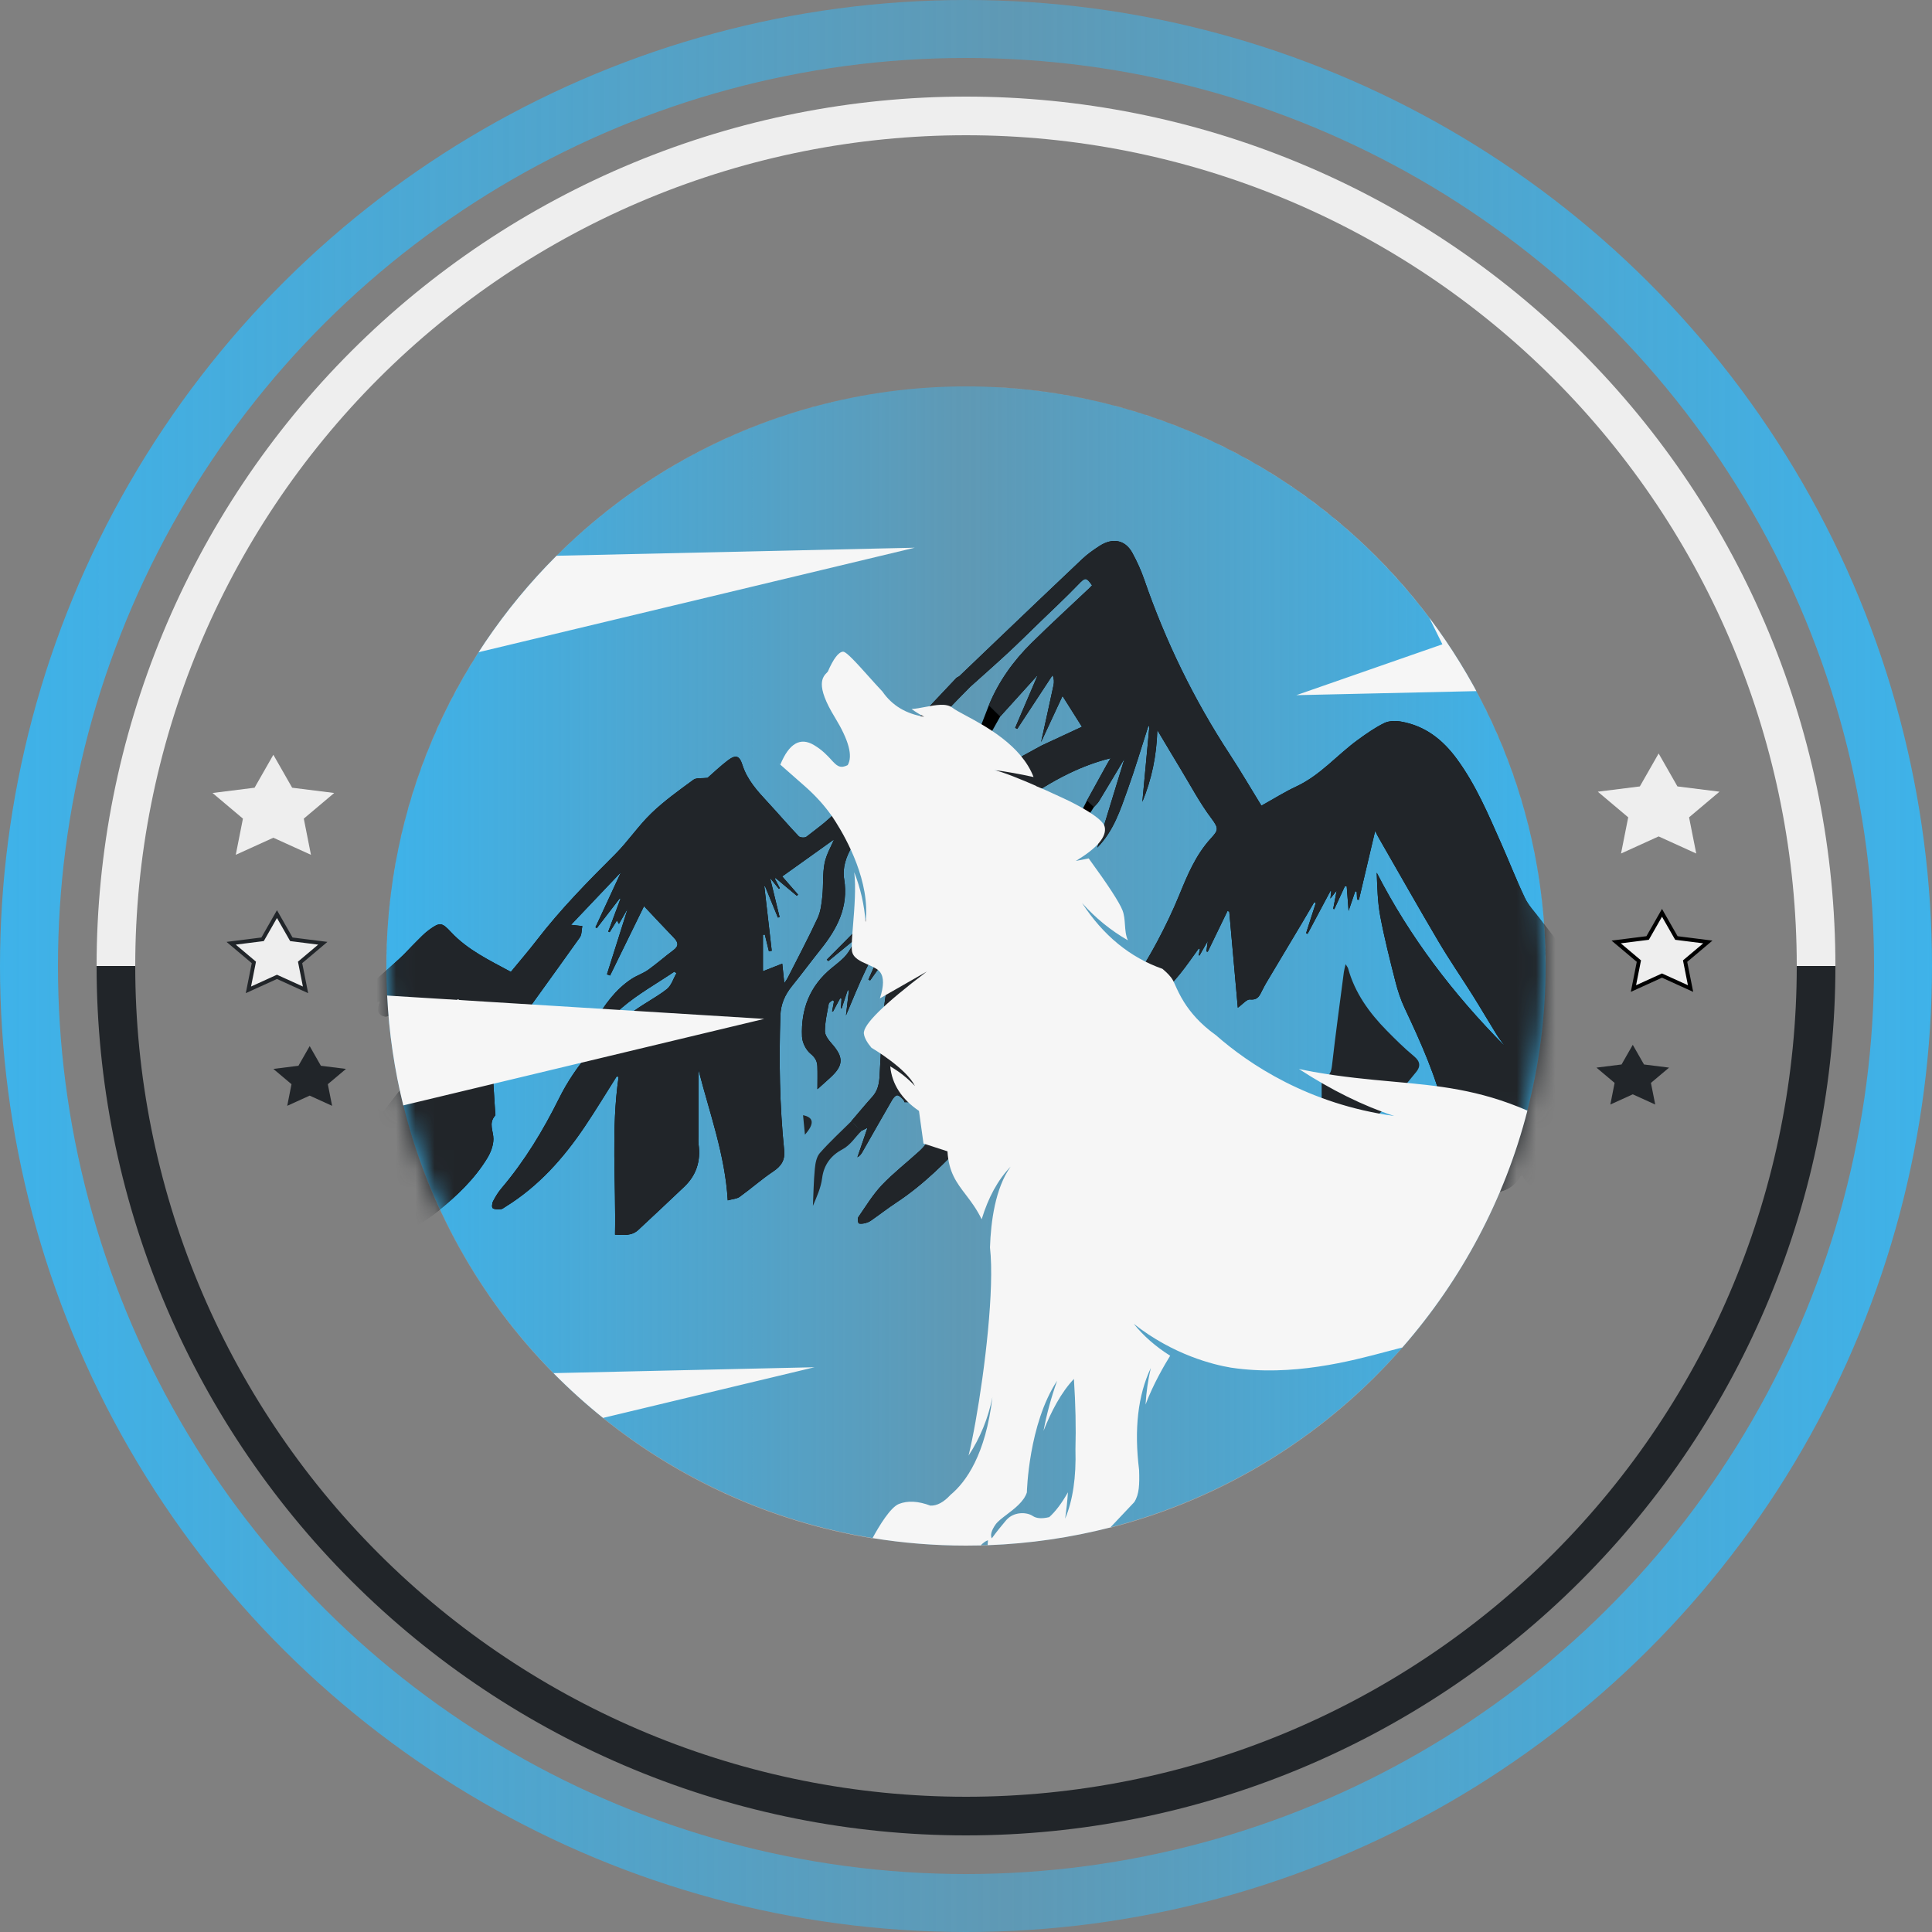 
<svg width="100" height="100" viewBox="0 0 100 100" fill="none" xmlns="http://www.w3.org/2000/svg">
    <rect x="0" y="0" width="100" height="100" fill="#808080" stroke="none"/>
    <path d="M85.851 39L86.824 40.705L89 40.978L87.426 42.305L87.797 44.178L85.851 43.293L83.904 44.178L84.276 42.305L82.702 40.978L84.878 40.705L85.851 39Z" fill="#EEEEEE"/>
    <path d="M86.025 47.247L86.745 48.508L86.77 48.551L86.819 48.557L88.397 48.756L87.266 49.709L87.221 49.747L87.232 49.805L87.503 51.167L86.066 50.514L86.025 50.495L85.984 50.514L84.547 51.167L84.817 49.805L84.829 49.747L84.784 49.709L83.653 48.756L85.23 48.557L85.28 48.551L85.305 48.508L86.025 47.247Z" fill="#EEEEEE" stroke="black" stroke-width="0.2"/>
    <path d="M84.512 54.08L85.093 55.097L86.391 55.26L85.452 56.051L85.674 57.17L84.512 56.642L83.351 57.17L83.572 56.051L82.633 55.26L83.931 55.097L84.512 54.08Z" fill="#212529"/>
    <path d="M14.149 39.067L13.176 40.772L11 41.045L12.574 42.372L12.203 44.245L14.149 43.361L16.095 44.245L15.724 42.372L17.298 41.045L15.122 40.772L14.149 39.067Z" fill="#EEEEEE"/>
    <path d="M13.541 48.624L13.591 48.618L13.616 48.575L14.336 47.314L15.056 48.575L15.081 48.618L15.13 48.624L16.708 48.823L15.577 49.776L15.532 49.814L15.544 49.872L15.814 51.234L14.377 50.581L14.336 50.562L14.294 50.581L12.858 51.234L13.129 49.872L13.14 49.814L13.095 49.776L11.964 48.823L13.541 48.624Z" fill="#EEEEEE" stroke="#212529" stroke-width="0.2"/>
    <path d="M16.029 54.146L15.447 55.164L14.149 55.327L15.088 56.118L14.867 57.237L16.029 56.709L17.19 57.237L16.968 56.118L17.908 55.327L16.609 55.164L16.029 54.146Z" fill="#212529"/>
    <circle cx="50" cy="50" r="48.5" transform="rotate(90 50 50)" stroke="url(#paint0_linear_28_65)" stroke-width="3"/>
    <path d="M94 50C94 61.67 89.365 72.861 81.113 81.113C72.861 89.365 61.67 94 50 94C38.331 94 27.139 89.365 18.887 81.113C10.636 72.861 6 61.67 6 50" stroke="#212529" stroke-width="2"/>
    <path d="M6 50C6 44.222 7.138 38.501 9.35 33.162C11.561 27.824 14.802 22.973 18.887 18.887C22.973 14.802 27.824 11.561 33.162 9.35C38.501 7.138 44.222 6 50 6C55.778 6 61.5 7.138 66.838 9.35C72.177 11.561 77.027 14.802 81.113 18.887C85.199 22.973 88.44 27.824 90.651 33.162C92.862 38.501 94 44.222 94 50" stroke="#EEEEEE" stroke-width="2"/>
    <ellipse cx="50" cy="50" rx="30" ry="30" transform="rotate(-90 50 50)" fill="url(#paint1_linear_28_65)"/>
    <mask id="mask0_28_65" style="mask-type:alpha" maskUnits="userSpaceOnUse" x="19" y="19" width="61" height="61">
        <ellipse cx="50" cy="50" rx="30" ry="30" fill="#C4C4C4"/>
    </mask>
    <g mask="url(#mask0_28_65)">
        <path d="M51.185 36.499C51.688 35.279 52.444 34.217 53.386 33.288C54.368 32.318 55.39 31.385 56.393 30.436C56.441 30.391 56.483 30.34 56.524 30.295C56.217 29.86 56.166 29.884 55.815 30.249C55.182 30.907 54.51 31.532 53.853 32.169C53.293 32.712 52.74 33.261 52.168 33.791C51.526 34.388 50.866 34.966 50.214 35.552C50.028 35.368 49.842 35.183 49.655 34.999C50.276 34.405 50.896 33.81 51.518 33.217C53.019 31.786 54.515 30.35 56.025 28.927C56.297 28.671 56.612 28.451 56.929 28.247C57.572 27.837 58.232 27.922 58.609 28.617C58.85 29.06 59.063 29.524 59.226 30C60.327 33.193 61.797 36.214 63.659 39.057C64.215 39.907 64.726 40.783 65.291 41.702C65.899 41.364 66.479 40.997 67.098 40.708C68.346 40.126 69.206 39.078 70.284 38.294C70.72 37.977 71.168 37.662 71.651 37.425C71.894 37.306 72.239 37.301 72.518 37.35C73.772 37.569 74.676 38.289 75.404 39.28C76.396 40.632 77.034 42.153 77.702 43.66C78.117 44.597 78.488 45.553 78.929 46.478C79.108 46.855 79.412 47.177 79.672 47.516C81.23 49.544 82.793 51.569 84.351 53.597C84.603 53.925 84.844 54.26 85.006 54.478C85.546 54.023 86.056 53.569 86.592 53.147C87.035 52.797 87.498 52.467 87.974 52.161C88.373 51.904 88.553 51.953 88.838 52.311C89.65 53.331 90.493 54.325 91.579 55.087C92.12 55.468 92.655 55.881 93.253 56.155C94.513 56.731 94.908 57.755 95.019 58.985C95.067 59.518 95.169 60.048 95.256 60.644C94.81 60.886 94.28 61.182 93.74 61.464C93.652 61.509 93.526 61.495 93.418 61.493C92.475 61.482 91.531 61.479 90.589 61.442C90.401 61.435 90.199 61.318 90.039 61.206C89.221 60.633 88.412 60.048 87.605 59.463C86.887 58.941 86.175 58.412 85.428 57.863C85.044 58.287 84.628 58.808 84.146 59.264C83.376 59.993 82.568 60.686 81.759 61.377C81.632 61.486 81.418 61.501 81.244 61.558C81.219 61.566 81.19 61.56 81.162 61.56C80.275 61.569 79.297 61.874 78.795 60.818C78.713 60.863 78.696 60.866 78.691 60.876C78.258 61.646 77.546 61.782 76.722 61.74C76.015 61.703 75.305 61.732 74.573 61.732C74.653 61.218 75.165 60.562 74.274 60.146C73.942 60.634 73.591 61.118 72.923 61.304C73.013 61.141 73.104 60.977 73.194 60.814C73.728 59.848 74.264 58.884 74.79 57.914C74.827 57.845 74.81 57.737 74.79 57.653C74.347 55.741 73.543 53.958 72.708 52.185C72.5 51.746 72.347 51.275 72.227 50.805C71.943 49.687 71.658 48.567 71.444 47.435C71.305 46.699 71.29 45.941 71.259 45.17C72.969 48.506 75.224 51.46 77.882 54.141C77.734 53.931 77.576 53.728 77.442 53.511C77.035 52.853 76.645 52.185 76.234 51.529C75.645 50.593 75.016 49.679 74.454 48.728C73.409 46.959 72.4 45.171 71.377 43.391C71.319 43.29 71.268 43.185 71.177 43.011C70.885 44.249 70.611 45.411 70.337 46.574C70.305 46.57 70.274 46.565 70.243 46.561C70.236 46.423 70.229 46.286 70.222 46.149C70.197 46.142 70.172 46.135 70.147 46.129C70.03 46.477 69.912 46.825 69.803 47.147C69.771 46.733 69.738 46.305 69.706 45.877C69.675 45.873 69.644 45.869 69.613 45.866C69.43 46.264 69.247 46.661 69.064 47.058C69.044 47.052 69.025 47.046 69.006 47.04C69.06 46.758 69.114 46.477 69.189 46.091C69.048 46.27 68.973 46.366 68.86 46.51C68.879 46.351 68.892 46.241 68.904 46.132C68.89 46.127 68.876 46.122 68.862 46.117C68.468 46.856 68.075 47.595 67.681 48.335C67.655 48.324 67.629 48.313 67.603 48.302C67.771 47.781 67.939 47.259 68.106 46.738C68.079 46.724 68.051 46.711 68.024 46.698C67.826 47.033 67.631 47.37 67.432 47.704C66.803 48.757 66.173 49.81 65.545 50.864C65.47 50.989 65.406 51.12 65.337 51.25C65.204 51.502 65.131 51.773 64.704 51.733C64.527 51.716 64.322 51.98 64.069 52.159C63.921 50.496 63.774 48.839 63.626 47.181C63.595 47.172 63.564 47.164 63.533 47.155C63.193 47.858 62.852 48.561 62.511 49.265C62.489 49.258 62.466 49.251 62.443 49.243C62.463 49.096 62.482 48.95 62.515 48.701C62.339 49.011 62.212 49.233 62.087 49.455C62.073 49.451 62.059 49.447 62.045 49.444C62.066 49.337 62.086 49.231 62.106 49.125C62.087 49.114 62.067 49.103 62.047 49.093C61.725 49.533 61.42 49.986 61.076 50.41C60.344 51.31 59.517 52.115 58.483 52.692C58.294 52.797 58.078 52.855 57.875 52.935C57.831 52.9 57.786 52.864 57.742 52.829C57.937 52.375 58.098 51.903 58.334 51.47C58.839 50.546 59.409 49.655 59.904 48.726C60.323 47.94 60.709 47.134 61.045 46.312C61.469 45.277 61.891 44.255 62.669 43.403C63.055 42.979 63.103 42.889 62.704 42.36C62.103 41.562 61.634 40.669 61.114 39.813C60.721 39.166 60.336 38.514 59.903 37.789C59.864 39.118 59.612 40.331 59.128 41.503C59.25 40.197 59.371 38.891 59.493 37.585C59.474 37.582 59.455 37.58 59.437 37.577C59.085 38.667 58.762 39.766 58.374 40.844C57.992 41.909 57.65 43.001 56.794 43.872C57.265 42.333 57.736 40.794 58.205 39.264C57.768 39.996 57.328 40.737 56.88 41.474C56.814 41.583 56.713 41.67 56.627 41.768C56.506 41.656 56.385 41.545 56.263 41.433C56.608 40.806 56.954 40.178 57.301 39.552C57.362 39.442 57.431 39.336 57.487 39.244C55.696 39.683 54.161 40.598 52.686 41.628C52.427 41.809 52.249 42.009 52.207 42.324C52.129 42.908 52.035 43.49 51.935 44.152C52.619 43.7 53.115 43.112 53.964 42.997C54.081 43.586 54.375 44.175 54.269 44.688C53.901 46.474 54.79 47.98 55.267 49.575C55.559 50.55 56.031 51.475 56.322 52.45C56.708 53.741 56.788 55.084 56.85 56.423C56.867 56.781 56.917 57.137 56.922 57.494C56.927 57.731 56.892 57.976 56.454 58.025C56.278 56.927 56.101 55.831 55.951 54.902C55.097 55.609 54.138 56.402 53.178 57.195C53.219 57.251 53.261 57.306 53.303 57.362C53.181 57.289 53.049 57.226 52.938 57.141C52.492 56.799 52.208 56.777 51.79 57.175C51.206 57.73 50.651 58.316 50.106 58.909C48.977 60.135 47.806 61.314 46.393 62.245C45.943 62.541 45.518 62.875 45.075 63.182C44.977 63.25 44.855 63.295 44.737 63.32C44.638 63.342 44.46 63.353 44.439 63.31C44.393 63.22 44.381 63.063 44.435 62.985C44.823 62.427 45.178 61.836 45.643 61.345C46.232 60.724 46.919 60.191 47.555 59.611C47.72 59.462 47.886 59.295 47.99 59.105C48.659 57.88 49.203 56.614 49.258 55.154C48.738 55.833 48.235 56.488 47.806 57.047C47.422 57.047 47.147 57.047 46.813 57.047C46.815 57.051 46.801 56.966 46.75 56.915C46.659 56.824 46.547 56.695 46.442 56.693C46.353 56.691 46.234 56.833 46.175 56.936C45.653 57.835 45.143 58.741 44.627 59.644C44.57 59.742 44.496 59.831 44.379 59.901C44.546 59.411 44.714 58.921 44.902 58.374C44.759 58.446 44.682 58.484 44.604 58.523C44.424 58.361 44.243 58.198 44.062 58.036C44.426 57.611 44.782 57.18 45.156 56.764C45.434 56.454 45.504 56.092 45.527 55.699C45.6 54.443 45.636 53.181 45.784 51.932C45.883 51.096 46.145 50.278 46.339 49.453C46.39 49.236 46.457 49.024 46.443 48.774C45.975 49.432 45.507 50.089 45.038 50.747C45.008 50.734 44.977 50.72 44.947 50.706C45.347 49.802 45.748 48.897 46.148 47.992C45.065 49.366 44.459 50.967 43.787 52.558C43.837 52.127 43.888 51.697 43.939 51.266C43.918 51.259 43.897 51.253 43.877 51.246C43.773 51.562 43.669 51.877 43.565 52.191C43.552 52.189 43.538 52.186 43.525 52.184C43.536 52.021 43.547 51.858 43.558 51.696C43.534 51.685 43.511 51.675 43.487 51.665C43.364 51.894 43.242 52.123 43.119 52.353C43.103 52.351 43.086 52.349 43.069 52.346C43.102 52.173 43.135 52 43.168 51.827C43.143 51.807 43.117 51.788 43.092 51.768C43.023 51.831 42.908 51.887 42.895 51.96C42.81 52.428 42.7 52.898 42.698 53.369C42.696 53.586 42.885 53.832 43.047 54.015C43.677 54.725 43.669 55.145 42.972 55.781C42.785 55.952 42.597 56.119 42.31 56.378C42.31 55.924 42.32 55.561 42.307 55.198C42.297 54.931 42.197 54.739 41.954 54.54C41.715 54.343 41.527 53.963 41.513 53.655C41.45 52.249 41.911 51.026 43.056 50.099C43.837 49.467 43.839 49.468 44.33 48.554C43.79 48.996 43.334 49.37 42.877 49.744C42.849 49.721 42.822 49.696 42.794 49.673C44.061 48.381 45.405 47.153 46.396 45.588C45.934 45.74 45.472 45.893 45.01 46.045C44.991 46.017 44.971 45.987 44.951 45.958C45.361 45.714 45.742 45.395 46.185 45.24C46.892 44.993 47.291 44.445 47.619 43.897C48.645 42.183 50.035 40.837 51.752 39.797C52.454 39.372 53.185 38.993 53.904 38.593C54.597 38.271 55.289 37.949 56.001 37.618C55.633 37.034 55.311 36.524 54.996 36.024C54.619 36.833 54.253 37.621 53.886 38.41C54.102 37.429 54.321 36.449 54.53 35.467C54.566 35.302 54.559 35.129 54.482 34.942C53.872 35.87 53.263 36.798 52.653 37.726C52.617 37.708 52.581 37.691 52.545 37.673C52.928 36.777 53.311 35.882 53.715 34.937C53.045 35.677 52.41 36.379 51.775 37.081C51.578 36.887 51.382 36.693 51.185 36.499Z" fill="black"/>
        <path fill-rule="evenodd" clip-rule="evenodd" d="M49.656 34.999C49.842 35.183 50.028 35.367 50.214 35.552C49.8 35.982 49.365 36.394 48.976 36.845C48.014 37.961 47.073 39.094 46.124 40.221C46.047 40.313 45.974 40.41 45.892 40.498C45.405 41.021 45.002 41.578 44.798 42.28C44.644 42.81 44.393 43.325 44.109 43.804C43.788 44.345 43.597 44.918 43.694 45.512C43.925 46.935 43.336 48.066 42.482 49.132C41.979 49.76 41.503 50.408 40.996 51.033C40.627 51.49 40.411 51.974 40.392 52.573C40.317 54.898 40.352 57.217 40.588 59.531C40.64 60.041 40.449 60.348 40.025 60.632C39.421 61.036 38.876 61.522 38.286 61.947C38.14 62.053 37.917 62.06 37.668 62.13C37.529 59.764 36.728 57.616 36.151 55.361C36.151 56.551 36.15 57.681 36.151 58.812C36.151 58.958 36.141 59.105 36.16 59.249C36.274 60.091 36.046 60.825 35.419 61.424C34.633 62.175 33.834 62.915 33.04 63.659C32.709 63.97 32.301 63.931 31.833 63.905C31.886 61.169 31.625 58.451 32.019 55.738C31.985 55.731 31.951 55.724 31.917 55.718C31.363 56.592 30.829 57.48 30.25 58.338C29.157 59.957 27.871 61.405 26.167 62.46C26.087 62.51 26.004 62.582 25.917 62.589C25.777 62.6 25.603 62.606 25.503 62.535C25.446 62.494 25.468 62.278 25.523 62.174C25.644 61.939 25.786 61.707 25.958 61.504C27.164 60.082 28.116 58.506 28.936 56.855C29.795 55.123 31.071 53.721 32.574 52.508C33.175 52.023 33.894 51.678 34.508 51.204C34.75 51.017 34.849 50.656 35.014 50.373C34.977 50.347 34.939 50.321 34.902 50.294C33.991 50.909 33.014 51.452 32.188 52.161C31.367 52.866 30.699 53.739 29.912 54.519C30.201 53.965 30.464 53.396 30.786 52.861C31.29 52.023 31.846 51.217 32.699 50.663C32.97 50.488 33.291 50.383 33.551 50.198C34.001 49.877 34.413 49.509 34.856 49.181C35.159 48.957 35.098 48.763 34.875 48.532C34.362 48 33.859 47.459 33.334 46.903C32.745 48.106 32.161 49.3 31.577 50.493C31.523 50.473 31.469 50.453 31.415 50.433C31.773 49.302 32.13 48.171 32.492 47.028C32.344 47.285 32.198 47.539 32.035 47.821C31.991 47.742 31.961 47.692 31.933 47.641C31.808 47.844 31.682 48.047 31.556 48.249C31.532 48.239 31.507 48.228 31.483 48.218C31.694 47.653 31.905 47.087 32.116 46.521C32.105 46.512 32.094 46.504 32.082 46.495C31.686 47.009 31.29 47.524 30.893 48.038C30.869 48.024 30.845 48.01 30.821 47.996C31.252 47.066 31.683 46.136 32.142 45.144C31.267 46.066 30.421 46.956 29.556 47.868C29.801 47.895 29.971 47.914 30.14 47.933C30.1 48.132 30.119 48.372 30.009 48.526C28.582 50.532 27.131 52.523 25.703 54.528C25.575 54.706 25.495 54.958 25.5 55.174C25.518 55.956 25.581 56.736 25.627 57.517C25.631 57.596 25.664 57.705 25.623 57.75C25.277 58.142 25.542 58.55 25.54 58.956C25.538 59.291 25.397 59.659 25.216 59.954C24.556 61.034 23.637 61.909 22.652 62.699C21.892 63.309 21.037 63.81 20.012 63.918C19.887 63.931 19.755 63.889 19.627 63.873C19.645 63.748 19.625 63.597 19.689 63.5C19.996 63.033 20.301 62.559 20.66 62.13C20.848 61.906 20.835 61.761 20.65 61.595C20.381 61.356 20.097 61.13 19.854 60.926C19.164 61.44 18.519 61.92 17.873 62.4C17.407 61.938 16.945 61.472 16.476 61.015C15.623 60.184 14.766 59.359 13.911 58.532C14.278 58.413 14.647 58.299 15.011 58.173C15.82 57.895 16.654 57.667 17.424 57.312C18.221 56.943 18.928 56.886 19.632 57.447C19.703 57.503 19.791 57.539 19.831 57.562C20.424 56.81 20.969 56.047 21.593 55.351C22.075 54.814 22.648 54.352 23.199 53.877C23.377 53.722 23.473 53.582 23.455 53.34C23.429 52.987 23.449 52.63 23.367 52.249C23.035 52.701 22.704 53.151 22.372 53.602C22.343 53.588 22.313 53.574 22.284 53.56C22.442 53.153 22.602 52.747 22.759 52.34C22.904 51.962 22.811 51.87 22.381 51.868C21.851 51.866 21.32 51.825 20.74 51.797C20.632 51.941 20.481 52.128 20.346 52.325C20.208 52.526 20.057 52.7 19.783 52.569C19.513 52.44 19.55 52.21 19.622 51.982C19.638 51.934 19.658 51.888 19.62 51.797C19.074 52.281 18.521 52.759 17.984 53.253C16.756 54.383 15.544 55.531 14.308 56.654C12.525 58.274 10.446 59.452 8.255 60.471C7.436 60.852 6.678 61.356 5.891 61.802C5.726 61.896 5.564 62 5.387 62.062C5.289 62.096 5.12 62.091 5.061 62.031C4.999 61.967 4.978 61.784 5.028 61.712C5.272 61.366 5.504 60.994 5.818 60.713C6.885 59.758 8.174 59.138 9.485 58.569C11.557 57.672 13.339 56.403 14.95 54.851C16.81 53.059 18.767 51.362 20.677 49.618C20.98 49.341 21.252 49.031 21.544 48.742C21.754 48.535 21.957 48.314 22.194 48.141C22.767 47.72 22.868 47.734 23.343 48.245C24.196 49.161 25.314 49.695 26.442 50.303C26.892 49.754 27.355 49.22 27.784 48.662C29.006 47.075 30.407 45.646 31.829 44.23C32.502 43.559 33.033 42.752 33.716 42.094C34.379 41.455 35.143 40.91 35.891 40.361C36.045 40.248 36.325 40.296 36.624 40.261C36.907 40.014 37.264 39.669 37.657 39.369C38.089 39.041 38.273 39.107 38.429 39.598C38.674 40.371 39.21 40.952 39.751 41.536C40.287 42.114 40.798 42.713 41.341 43.284C41.41 43.356 41.657 43.374 41.736 43.313C42.265 42.9 42.826 42.507 43.273 42.017C44.365 40.819 45.384 39.557 46.465 38.348C47.449 37.247 48.477 36.182 49.489 35.104C49.532 35.058 49.6 35.034 49.656 34.999ZM40.595 50.892C40.686 50.75 40.734 50.689 40.768 50.622C41.291 49.589 41.835 48.565 42.322 47.516C42.483 47.17 42.526 46.763 42.566 46.378C42.625 45.814 42.572 45.233 42.68 44.681C42.768 44.231 43.021 43.811 43.172 43.446C42.312 44.061 41.401 44.712 40.487 45.364C40.735 45.649 41.021 45.977 41.307 46.304C41.286 46.325 41.265 46.346 41.244 46.366C40.877 46.06 40.51 45.753 40.143 45.446C40.13 45.456 40.117 45.467 40.103 45.477C40.191 45.643 40.278 45.809 40.365 45.974C40.347 45.984 40.33 45.995 40.312 46.005C40.175 45.835 40.038 45.666 39.858 45.442C40.034 46.164 40.193 46.816 40.352 47.468C40.323 47.476 40.293 47.485 40.264 47.494C40.041 46.95 39.819 46.407 39.597 45.864C39.586 45.869 39.574 45.874 39.562 45.879C39.69 46.99 39.818 48.102 39.945 49.213C39.896 49.221 39.847 49.227 39.798 49.234C39.727 48.947 39.657 48.66 39.587 48.373C39.554 48.377 39.522 48.382 39.49 48.386C39.49 49.021 39.49 49.656 39.49 50.271C39.814 50.144 40.134 50.019 40.49 49.879C40.53 50.263 40.558 50.532 40.595 50.892ZM23.68 51.717C23.68 52.09 23.68 52.442 23.68 52.793C23.793 52.667 23.837 52.531 23.914 52.414C24.19 51.999 24.166 51.913 23.68 51.717Z" fill="black"/>
        <path d="M51.185 36.499C51.688 35.279 52.444 34.217 53.386 33.288C54.368 32.318 55.39 31.385 56.393 30.436C56.441 30.391 56.483 30.34 56.524 30.295C56.217 29.86 56.166 29.884 55.815 30.249C55.182 30.907 54.51 31.532 53.853 32.169C53.293 32.712 52.74 33.261 52.168 33.791C51.526 34.388 50.866 34.966 50.214 35.552C50.028 35.368 49.842 35.183 49.655 34.999C50.276 34.405 50.896 33.81 51.518 33.217C53.019 31.786 54.515 30.35 56.025 28.927C56.297 28.671 56.612 28.451 56.929 28.247C57.572 27.837 58.232 27.922 58.609 28.617C58.85 29.06 59.063 29.524 59.226 30C60.327 33.193 61.797 36.214 63.659 39.057C64.215 39.907 64.726 40.783 65.291 41.702C65.899 41.364 66.479 40.997 67.098 40.708C68.346 40.126 69.206 39.078 70.284 38.294C70.72 37.977 71.168 37.662 71.651 37.425C71.894 37.306 72.239 37.301 72.518 37.35C73.772 37.569 74.676 38.289 75.404 39.28C76.396 40.632 77.034 42.153 77.702 43.66C78.117 44.597 78.488 45.553 78.929 46.478C79.108 46.855 79.412 47.177 79.672 47.516C81.23 49.544 82.793 51.569 84.351 53.597C84.603 53.925 84.844 54.26 85.006 54.478C85.546 54.023 86.056 53.569 86.592 53.147C87.035 52.797 87.498 52.467 87.974 52.161C88.373 51.904 88.553 51.953 88.838 52.311C89.65 53.331 90.493 54.325 91.579 55.087C92.12 55.468 92.655 55.881 93.253 56.155C94.513 56.731 94.908 57.755 95.019 58.985C95.067 59.518 95.169 60.048 95.256 60.644C94.81 60.886 94.28 61.182 93.74 61.464C93.652 61.509 93.526 61.495 93.418 61.493C92.475 61.482 91.531 61.479 90.589 61.442C90.401 61.435 90.199 61.318 90.039 61.206C89.221 60.633 88.412 60.048 87.605 59.463C86.887 58.941 86.175 58.412 85.428 57.863C85.044 58.287 84.628 58.808 84.146 59.264C83.376 59.993 82.568 60.686 81.759 61.377C81.632 61.486 81.418 61.501 81.244 61.558C81.219 61.566 81.19 61.56 81.162 61.56C80.275 61.569 79.297 61.874 78.795 60.818C78.713 60.863 78.696 60.866 78.691 60.876C78.258 61.646 77.546 61.782 76.722 61.74C76.015 61.703 75.305 61.732 74.573 61.732C74.653 61.218 75.165 60.562 74.274 60.146C73.942 60.634 73.591 61.118 72.923 61.304C73.013 61.141 73.104 60.977 73.194 60.814C73.728 59.848 74.264 58.884 74.79 57.914C74.827 57.845 74.81 57.737 74.79 57.653C74.347 55.741 73.543 53.958 72.708 52.185C72.5 51.746 72.347 51.275 72.227 50.805C71.943 49.687 71.658 48.567 71.444 47.435C71.305 46.699 71.29 45.941 71.259 45.17C72.969 48.506 75.224 51.46 77.882 54.141C77.734 53.931 77.576 53.728 77.442 53.511C77.035 52.853 76.645 52.185 76.234 51.529C75.645 50.593 75.016 49.679 74.454 48.728C73.409 46.959 72.4 45.171 71.377 43.391C71.319 43.29 71.268 43.185 71.177 43.011C70.885 44.249 70.611 45.411 70.337 46.574C70.305 46.57 70.274 46.565 70.243 46.561C70.236 46.423 70.229 46.286 70.222 46.149C70.197 46.142 70.172 46.135 70.147 46.129C70.03 46.477 69.912 46.825 69.803 47.147C69.771 46.733 69.738 46.305 69.706 45.877C69.675 45.873 69.644 45.869 69.613 45.866C69.43 46.264 69.247 46.661 69.064 47.058C69.044 47.052 69.025 47.046 69.006 47.04C69.06 46.758 69.114 46.477 69.189 46.091C69.048 46.27 68.973 46.366 68.86 46.51C68.879 46.351 68.892 46.241 68.904 46.132C68.89 46.127 68.876 46.122 68.862 46.117C68.468 46.856 68.075 47.595 67.681 48.335C67.655 48.324 67.629 48.313 67.603 48.302C67.771 47.781 67.939 47.259 68.106 46.738C68.079 46.724 68.051 46.711 68.024 46.698C67.826 47.033 67.631 47.37 67.432 47.704C66.803 48.757 66.173 49.81 65.545 50.864C65.47 50.989 65.406 51.12 65.337 51.25C65.204 51.502 65.131 51.773 64.704 51.733C64.527 51.716 64.322 51.98 64.069 52.159C63.921 50.496 63.774 48.839 63.626 47.181C63.595 47.172 63.564 47.164 63.533 47.155C63.193 47.858 62.852 48.561 62.511 49.265C62.489 49.258 62.466 49.251 62.443 49.243C62.463 49.096 62.482 48.95 62.515 48.701C62.339 49.011 62.212 49.233 62.087 49.455C62.073 49.451 62.059 49.447 62.045 49.444C62.066 49.337 62.086 49.231 62.106 49.125C62.087 49.114 62.067 49.103 62.047 49.093C61.725 49.533 61.42 49.986 61.076 50.41C60.344 51.31 59.517 52.115 58.483 52.692C58.294 52.797 58.078 52.855 57.875 52.935C57.831 52.9 57.786 52.864 57.742 52.829C57.937 52.375 58.098 51.903 58.334 51.47C58.839 50.546 59.409 49.655 59.904 48.726C60.323 47.94 60.709 47.134 61.045 46.312C61.469 45.277 61.891 44.255 62.669 43.403C63.055 42.979 63.103 42.889 62.704 42.36C62.103 41.562 61.634 40.669 61.114 39.813C60.721 39.166 60.336 38.514 59.903 37.789C59.864 39.118 59.612 40.331 59.128 41.503C59.25 40.197 59.371 38.891 59.493 37.585C59.474 37.582 59.455 37.58 59.437 37.577C59.085 38.667 58.762 39.766 58.374 40.844C57.992 41.909 57.65 43.001 56.794 43.872C57.265 42.333 57.736 40.794 58.205 39.264C57.768 39.996 57.328 40.737 56.88 41.474C56.814 41.583 56.713 41.67 56.627 41.768C56.506 41.656 56.385 41.545 56.263 41.433C56.608 40.806 56.954 40.178 57.301 39.552C57.362 39.442 57.431 39.336 57.487 39.244C55.696 39.683 54.161 40.598 52.686 41.628C52.427 41.809 52.249 42.009 52.207 42.324C52.129 42.908 52.035 43.49 51.935 44.152C52.619 43.7 53.115 43.112 53.964 42.997C54.081 43.586 54.375 44.175 54.269 44.688C53.901 46.474 54.79 47.98 55.267 49.575C55.559 50.55 56.031 51.475 56.322 52.45C56.708 53.741 56.788 55.084 56.85 56.423C56.867 56.781 56.917 57.137 56.922 57.494C56.927 57.731 56.892 57.976 56.454 58.025C56.278 56.927 56.101 55.831 55.951 54.902C55.097 55.609 54.138 56.402 53.178 57.195C53.219 57.251 53.261 57.306 53.303 57.362C53.181 57.289 53.049 57.226 52.938 57.141C52.492 56.799 52.208 56.777 51.79 57.175C51.206 57.73 50.651 58.316 50.106 58.909C48.977 60.135 47.806 61.314 46.393 62.245C45.943 62.541 45.518 62.875 45.075 63.182C44.977 63.25 44.855 63.295 44.737 63.32C44.638 63.342 44.46 63.353 44.439 63.31C44.393 63.22 44.381 63.063 44.435 62.985C44.823 62.427 45.178 61.836 45.643 61.345C46.232 60.724 46.919 60.191 47.555 59.611C47.72 59.462 47.886 59.295 47.99 59.105C48.659 57.88 49.203 56.614 49.258 55.154C48.738 55.833 48.235 56.488 47.806 57.047C47.422 57.047 47.147 57.047 46.813 57.047C46.815 57.051 46.801 56.966 46.75 56.915C46.659 56.824 46.547 56.695 46.442 56.693C46.353 56.691 46.234 56.833 46.175 56.936C45.653 57.835 45.143 58.741 44.627 59.644C44.57 59.742 44.496 59.831 44.379 59.901C44.546 59.411 44.714 58.921 44.902 58.374C44.759 58.446 44.682 58.484 44.604 58.523C44.424 58.361 44.243 58.198 44.062 58.036C44.426 57.611 44.782 57.18 45.156 56.764C45.434 56.454 45.504 56.092 45.527 55.699C45.6 54.443 45.636 53.181 45.784 51.932C45.883 51.096 46.145 50.278 46.339 49.453C46.39 49.236 46.457 49.024 46.443 48.774C45.975 49.432 45.507 50.089 45.038 50.747C45.008 50.734 44.977 50.72 44.947 50.706C45.347 49.802 45.748 48.897 46.148 47.992C45.065 49.366 44.459 50.967 43.787 52.558C43.837 52.127 43.888 51.697 43.939 51.266C43.918 51.259 43.897 51.253 43.877 51.246C43.773 51.562 43.669 51.877 43.565 52.191C43.552 52.189 43.538 52.186 43.525 52.184C43.536 52.021 43.547 51.858 43.558 51.696C43.534 51.685 43.511 51.675 43.487 51.665C43.364 51.894 43.242 52.123 43.119 52.353C43.103 52.351 43.086 52.349 43.069 52.346C43.102 52.173 43.135 52 43.168 51.827C43.143 51.807 43.117 51.788 43.092 51.768C43.023 51.831 42.908 51.887 42.895 51.96C42.81 52.428 42.7 52.898 42.698 53.369C42.696 53.586 42.885 53.832 43.047 54.015C43.677 54.725 43.669 55.145 42.972 55.781C42.785 55.952 42.597 56.119 42.31 56.378C42.31 55.924 42.32 55.561 42.307 55.198C42.297 54.931 42.197 54.739 41.954 54.54C41.715 54.343 41.527 53.963 41.513 53.655C41.45 52.249 41.911 51.026 43.056 50.099C43.837 49.467 43.839 49.468 44.33 48.554C43.79 48.996 43.334 49.37 42.877 49.744C42.849 49.721 42.822 49.696 42.794 49.673C44.061 48.381 45.405 47.153 46.396 45.588C45.934 45.74 45.472 45.893 45.01 46.045C44.991 46.017 44.971 45.987 44.951 45.958C45.361 45.714 45.742 45.395 46.185 45.24C46.892 44.993 47.291 44.445 47.619 43.897C48.645 42.183 50.035 40.837 51.752 39.797C52.454 39.372 53.185 38.993 53.904 38.593C54.597 38.271 55.289 37.949 56.001 37.618C55.633 37.034 55.311 36.524 54.996 36.024C54.619 36.833 54.253 37.621 53.886 38.41C54.102 37.429 54.321 36.449 54.53 35.467C54.566 35.302 54.559 35.129 54.482 34.942C53.872 35.87 53.263 36.798 52.653 37.726C52.617 37.708 52.581 37.691 52.545 37.673C52.928 36.777 53.311 35.882 53.715 34.937C53.045 35.677 52.41 36.379 51.775 37.081C51.578 36.887 51.382 36.693 51.185 36.499Z" fill="#212529"/>
        <path fill-rule="evenodd" clip-rule="evenodd" d="M49.656 34.999C49.842 35.183 50.028 35.367 50.214 35.552C49.8 35.982 49.365 36.394 48.976 36.845C48.014 37.961 47.073 39.094 46.124 40.221C46.047 40.313 45.974 40.41 45.892 40.498C45.405 41.021 45.002 41.578 44.798 42.28C44.644 42.81 44.393 43.325 44.109 43.804C43.788 44.345 43.597 44.918 43.694 45.512C43.925 46.935 43.336 48.066 42.482 49.132C41.979 49.76 41.503 50.408 40.996 51.033C40.627 51.49 40.411 51.974 40.392 52.573C40.317 54.898 40.352 57.217 40.588 59.531C40.64 60.041 40.449 60.348 40.025 60.632C39.421 61.036 38.876 61.522 38.286 61.947C38.14 62.053 37.917 62.06 37.668 62.13C37.529 59.764 36.728 57.616 36.151 55.361C36.151 56.551 36.15 57.681 36.151 58.812C36.151 58.958 36.141 59.105 36.16 59.249C36.274 60.091 36.046 60.825 35.419 61.424C34.633 62.175 33.834 62.915 33.04 63.659C32.709 63.97 32.301 63.931 31.833 63.905C31.886 61.169 31.625 58.451 32.019 55.738C31.985 55.731 31.951 55.724 31.917 55.718C31.363 56.592 30.829 57.48 30.25 58.338C29.157 59.957 27.871 61.405 26.167 62.46C26.087 62.51 26.004 62.582 25.917 62.589C25.777 62.6 25.603 62.606 25.503 62.535C25.446 62.494 25.468 62.278 25.523 62.174C25.644 61.939 25.786 61.707 25.958 61.504C27.164 60.082 28.116 58.506 28.936 56.855C29.795 55.123 31.071 53.721 32.574 52.508C33.175 52.023 33.894 51.678 34.508 51.204C34.75 51.017 34.849 50.656 35.014 50.373C34.977 50.347 34.939 50.321 34.902 50.294C33.991 50.909 33.014 51.452 32.188 52.161C31.367 52.866 30.699 53.739 29.912 54.519C30.201 53.965 30.464 53.396 30.786 52.861C31.29 52.023 31.846 51.217 32.699 50.663C32.97 50.488 33.291 50.383 33.551 50.198C34.001 49.877 34.413 49.509 34.856 49.181C35.159 48.957 35.098 48.763 34.875 48.532C34.362 48 33.859 47.459 33.334 46.903C32.745 48.106 32.161 49.3 31.577 50.493C31.523 50.473 31.469 50.453 31.415 50.433C31.773 49.302 32.13 48.171 32.492 47.028C32.344 47.285 32.198 47.539 32.035 47.821C31.991 47.742 31.961 47.692 31.933 47.641C31.808 47.844 31.682 48.047 31.556 48.249C31.532 48.239 31.507 48.228 31.483 48.218C31.694 47.653 31.905 47.087 32.116 46.521C32.105 46.512 32.094 46.504 32.082 46.495C31.686 47.009 31.29 47.524 30.893 48.038C30.869 48.024 30.845 48.01 30.821 47.996C31.252 47.066 31.683 46.136 32.142 45.144C31.267 46.066 30.421 46.956 29.556 47.868C29.801 47.895 29.971 47.914 30.14 47.933C30.1 48.132 30.119 48.372 30.009 48.526C28.582 50.532 27.131 52.523 25.703 54.528C25.575 54.706 25.495 54.958 25.5 55.174C25.518 55.956 25.581 56.736 25.627 57.517C25.631 57.596 25.664 57.705 25.623 57.75C25.277 58.142 25.542 58.55 25.54 58.956C25.538 59.291 25.397 59.659 25.216 59.954C24.556 61.034 23.637 61.909 22.652 62.699C21.892 63.309 21.037 63.81 20.012 63.918C19.887 63.931 19.755 63.889 19.627 63.873C19.645 63.748 19.625 63.597 19.689 63.5C19.996 63.033 20.301 62.559 20.66 62.13C20.848 61.906 20.835 61.761 20.65 61.595C20.381 61.356 20.097 61.13 19.854 60.926C19.164 61.44 18.519 61.92 17.873 62.4C17.407 61.938 16.945 61.472 16.476 61.015C15.623 60.184 14.766 59.359 13.911 58.532C14.278 58.413 14.647 58.299 15.011 58.173C15.82 57.895 16.654 57.667 17.424 57.312C18.221 56.943 18.928 56.886 19.632 57.447C19.703 57.503 19.791 57.539 19.831 57.562C20.424 56.81 20.969 56.047 21.593 55.351C22.075 54.814 22.648 54.352 23.199 53.877C23.377 53.722 23.473 53.582 23.455 53.34C23.429 52.987 23.449 52.63 23.367 52.249C23.035 52.701 22.704 53.151 22.372 53.602C22.343 53.588 22.313 53.574 22.284 53.56C22.442 53.153 22.602 52.747 22.759 52.34C22.904 51.962 22.811 51.87 22.381 51.868C21.851 51.866 21.32 51.825 20.74 51.797C20.632 51.941 20.481 52.128 20.346 52.325C20.208 52.526 20.057 52.7 19.783 52.569C19.513 52.44 19.55 52.21 19.622 51.982C19.638 51.934 19.658 51.888 19.62 51.797C19.074 52.281 18.521 52.759 17.984 53.253C16.756 54.383 15.544 55.531 14.308 56.654C12.525 58.274 10.446 59.452 8.255 60.471C7.436 60.852 6.678 61.356 5.891 61.802C5.726 61.896 5.564 62 5.387 62.062C5.289 62.096 5.12 62.091 5.061 62.031C4.999 61.967 4.978 61.784 5.028 61.712C5.272 61.366 5.504 60.994 5.818 60.713C6.885 59.758 8.174 59.138 9.485 58.569C11.557 57.672 13.339 56.403 14.95 54.851C16.81 53.059 18.767 51.362 20.677 49.618C20.98 49.341 21.252 49.031 21.544 48.742C21.754 48.535 21.957 48.314 22.194 48.141C22.767 47.72 22.868 47.734 23.343 48.245C24.196 49.161 25.314 49.695 26.442 50.303C26.892 49.754 27.355 49.22 27.784 48.662C29.006 47.075 30.407 45.646 31.829 44.23C32.502 43.559 33.033 42.752 33.716 42.094C34.379 41.455 35.143 40.91 35.891 40.361C36.045 40.248 36.325 40.296 36.624 40.261C36.907 40.014 37.264 39.669 37.657 39.369C38.089 39.041 38.273 39.107 38.429 39.598C38.674 40.371 39.21 40.952 39.751 41.536C40.287 42.114 40.798 42.713 41.341 43.284C41.41 43.356 41.657 43.374 41.736 43.313C42.265 42.9 42.826 42.507 43.273 42.017C44.365 40.819 45.384 39.557 46.465 38.348C47.449 37.247 48.477 36.182 49.489 35.104C49.532 35.058 49.6 35.034 49.656 34.999ZM40.595 50.892C40.686 50.75 40.734 50.689 40.768 50.622C41.291 49.589 41.835 48.565 42.322 47.516C42.483 47.17 42.526 46.763 42.566 46.378C42.625 45.814 42.572 45.233 42.68 44.681C42.768 44.231 43.021 43.811 43.172 43.446C42.312 44.061 41.401 44.712 40.487 45.364C40.735 45.649 41.021 45.977 41.307 46.304C41.286 46.325 41.265 46.346 41.244 46.366C40.877 46.06 40.51 45.753 40.143 45.446C40.13 45.456 40.117 45.467 40.103 45.477C40.191 45.643 40.278 45.809 40.365 45.974C40.347 45.984 40.33 45.995 40.312 46.005C40.175 45.835 40.038 45.666 39.858 45.442C40.034 46.164 40.193 46.816 40.352 47.468C40.323 47.476 40.293 47.485 40.264 47.494C40.041 46.95 39.819 46.407 39.597 45.864C39.586 45.869 39.574 45.874 39.562 45.879C39.69 46.99 39.818 48.102 39.945 49.213C39.896 49.221 39.847 49.227 39.798 49.234C39.727 48.947 39.657 48.66 39.587 48.373C39.554 48.377 39.522 48.382 39.49 48.386C39.49 49.021 39.49 49.656 39.49 50.271C39.814 50.144 40.134 50.019 40.49 49.879C40.53 50.263 40.558 50.532 40.595 50.892ZM23.68 51.717C23.68 52.09 23.68 52.442 23.68 52.793C23.793 52.667 23.837 52.531 23.914 52.414C24.19 51.999 24.166 51.913 23.68 51.717Z" fill="#212529"/>
        <path d="M68.464 60.571C68.431 60.467 68.41 60.432 68.41 60.398C68.409 58.874 68.409 57.351 68.409 55.793C68.837 55.744 68.907 55.481 68.947 55.124C69.129 53.52 69.35 51.919 69.558 50.318C69.573 50.201 69.608 50.087 69.648 49.906C69.713 50.014 69.762 50.067 69.779 50.13C70.127 51.391 70.87 52.421 71.783 53.348C72.235 53.806 72.694 54.263 73.191 54.673C73.519 54.944 73.533 55.205 73.298 55.49C72.746 56.158 72.21 56.846 71.592 57.455C71.081 57.96 70.433 58.332 69.903 58.821C69.543 59.153 69.282 59.586 68.973 59.971C68.823 60.159 68.662 60.339 68.464 60.571Z" fill="#212529"/>
        <path d="M65.945 57.654C66.084 58.954 66.207 60.163 66.349 61.369C66.371 61.551 66.486 61.721 66.553 61.898C66.588 61.989 66.61 62.084 66.652 62.225C65.949 62.268 65.297 62.308 64.646 62.347C63.677 62.404 62.709 62.467 61.739 62.509C61.577 62.515 61.388 62.461 61.251 62.375C60.749 62.057 60.263 61.715 59.786 61.393C58.942 61.808 58.364 62.669 57.361 62.8C57.312 62.761 57.265 62.723 57.217 62.684C57.352 62.375 57.488 62.066 57.601 61.809C57.898 61.874 58.177 62.025 58.327 61.945C58.517 61.845 58.656 61.573 58.723 61.349C59.229 59.647 59.712 57.938 60.203 56.232C60.227 56.148 60.264 56.068 60.319 55.919C60.566 56.952 60.792 57.911 61.027 58.869C61.196 59.559 61.507 59.821 62.241 59.899C62.566 59.934 62.904 59.907 63.216 59.985C63.467 60.047 63.7 60.207 63.918 60.356C64.554 60.788 64.925 60.644 65.041 59.896C65.069 59.712 65.091 59.523 65.074 59.34C65.009 58.67 65.266 58.149 65.945 57.654Z" fill="black"/>
        <path d="M44.063 58.036C44.244 58.198 44.424 58.361 44.605 58.523C44.263 58.845 44.046 59.258 43.586 59.501C43.019 59.801 42.64 60.289 42.553 60.981C42.492 61.478 42.27 61.956 42.076 62.417C42.106 61.775 42.115 61.131 42.176 60.492C42.203 60.213 42.26 59.881 42.435 59.682C42.942 59.104 43.515 58.58 44.063 58.036Z" fill="#212529"/>
        <path d="M51.185 36.499C51.382 36.693 51.578 36.887 51.775 37.081C51.528 37.52 51.282 37.958 51.036 38.397C50.647 39.089 50.257 39.781 49.868 40.473C49.836 40.462 49.803 40.452 49.771 40.441C49.857 40.124 49.92 39.799 50.034 39.492C50.408 38.491 50.8 37.496 51.185 36.499Z" fill="black"/>
        <path d="M56.263 41.433C56.385 41.545 56.506 41.656 56.627 41.767C56.254 42.346 55.885 42.928 55.505 43.502C55.355 43.728 55.182 43.94 55.02 44.157C54.981 44.137 54.942 44.117 54.903 44.097C55.356 43.209 55.809 42.321 56.263 41.433Z" fill="black"/>
        <path d="M41.663 58.73C41.627 58.354 41.597 58.043 41.566 57.723C42.123 57.835 42.166 58.163 41.663 58.73Z" fill="#212529"/>
        <path d="M23.679 51.718C24.165 51.913 24.19 52 23.914 52.415C23.837 52.531 23.793 52.667 23.679 52.794C23.679 52.442 23.679 52.09 23.679 51.718Z" fill="white"/>
    </g>
    <path fill-rule="evenodd" clip-rule="evenodd" d="M79.059 57.484C79.673 55.092 80 52.584 80 50C80 33.967 67.422 20.871 51.595 20.042C51.067 20.014 50.535 20 50.001 20C50 20 50 20 50 20C33.431 20 20 33.431 20 50C20 50.001 20 50.002 20 50.003C20 50.004 20 50.004 20 50.005C20 50.517 20.013 51.025 20.038 51.53L20.038 51.53C20.136 53.48 20.42 55.38 20.873 57.215L20.873 57.215C22.185 62.535 24.917 67.295 28.641 71.073L28.647 71.073C29.457 71.893 30.314 72.668 31.213 73.391L31.207 73.392C35.158 76.573 39.931 78.772 45.158 79.621C45.159 79.618 45.161 79.615 45.163 79.612C46.737 79.867 48.353 80 50 80C50.253 80 50.506 79.997 50.758 79.991C50.755 79.994 50.752 79.997 50.749 80C50.873 79.997 50.996 79.994 51.118 79.989L51.119 79.98C53.304 79.899 55.429 79.586 57.47 79.062L57.459 79.074C63.42 77.549 68.664 74.238 72.591 69.744C72.59 69.745 72.588 69.745 72.586 69.745C75.625 66.272 77.876 62.092 79.059 57.484ZM79.059 57.484C76.531 56.387 74.442 56.197 72.087 55.983C70.831 55.869 69.501 55.748 67.988 55.48C67.725 55.433 67.473 55.382 67.229 55.329C68.914 56.425 70.559 57.237 72.165 57.764C67.728 57.15 64.658 55.094 62.937 53.582C62.11 52.993 61.606 52.38 61.285 51.867L61.284 51.866C61.065 51.516 60.928 51.212 60.83 50.992C60.781 50.882 60.741 50.793 60.705 50.73C60.592 50.532 60.397 50.337 60.166 50.146C58.491 49.558 57.105 48.423 56.009 46.742C56.701 47.516 57.492 48.159 58.38 48.671C58.266 48.422 58.247 48.142 58.227 47.862C58.209 47.607 58.191 47.353 58.102 47.123C57.944 46.713 57.36 45.816 56.351 44.431L55.686 44.562C56.792 43.894 57.29 43.307 57.18 42.801C57.097 42.422 56.214 41.896 55.349 41.464H55.348L55.348 41.463C55.31 41.445 54.752 41.179 54.053 40.866C53.886 40.794 53.748 40.737 53.641 40.694L53.639 40.683C52.831 40.33 51.941 39.968 51.454 39.855C52.1 39.94 52.782 40.062 53.497 40.219C52.867 38.582 51.026 37.593 49.974 37.028C49.668 36.864 49.429 36.735 49.306 36.637C48.988 36.384 48.439 36.489 47.891 36.592C47.648 36.639 47.405 36.684 47.183 36.699C47.399 36.856 47.619 36.99 47.84 37.1C46.894 36.95 46.173 36.515 45.677 35.797C45.438 35.544 45.184 35.261 44.94 34.988C44.343 34.322 43.798 33.715 43.631 33.731C43.399 33.752 43.137 34.097 42.847 34.765C42.837 34.775 42.828 34.785 42.818 34.795C42.58 35.034 42.178 35.44 43.214 37.133C43.932 38.309 44.154 39.132 43.876 39.602C43.466 39.806 43.303 39.629 43.018 39.318C42.822 39.104 42.567 38.826 42.133 38.566C41.423 38.14 40.842 38.477 40.391 39.574C40.097 39.321 40.519 39.693 41.655 40.692C42.218 41.187 42.668 41.692 43.025 42.195C43.043 42.221 43.069 42.258 43.102 42.306C43.16 42.391 43.215 42.476 43.268 42.561C43.812 43.42 45.054 45.651 44.802 47.731C44.737 46.836 44.54 45.975 44.214 45.145C44.312 45.929 44.225 47.005 44.154 47.877C44.107 48.465 44.067 48.96 44.096 49.209C44.141 49.584 44.543 49.761 44.925 49.928C45.182 50.042 45.43 50.151 45.553 50.314C45.757 50.583 45.753 51.037 45.543 51.676L47.973 50.287C45.749 51.973 44.662 53.044 44.714 53.499C44.74 53.728 44.901 53.988 45.106 54.231C45.106 54.231 45.107 54.232 45.109 54.233C45.194 54.284 46.915 55.307 47.358 56.213C46.998 55.823 46.571 55.483 46.077 55.193C46.169 56.119 46.666 56.888 47.566 57.5L47.8 59.189L49.041 59.593C49.105 60.679 49.515 61.217 49.986 61.834C50.259 62.192 50.552 62.577 50.811 63.11C51.158 61.969 51.656 61.062 52.307 60.389C51.514 61.501 51.286 63.229 51.241 64.567C51.301 65.101 51.316 65.768 51.293 66.513V66.514C51.206 69.412 50.588 73.474 50.133 75.341C50.736 74.419 51.147 73.412 51.367 72.32C51.013 75.302 49.997 76.711 49.203 77.369C48.847 77.756 48.498 77.944 48.157 77.931C47.526 77.693 46.982 77.664 46.528 77.844C46.091 78.018 45.517 78.959 45.163 79.612C39.937 78.765 35.164 76.568 31.213 73.391L42.16 70.768L28.647 71.073C24.92 67.296 22.187 62.535 20.873 57.215L39.558 52.737L20.038 51.53C20.013 51.024 20 50.515 20 50.003C20 44.016 21.755 38.44 24.776 33.757L47.348 28.349L28.809 28.766C34.237 23.35 41.728 20 50.001 20C50.535 20 51.067 20.014 51.595 20.042C60.745 20.521 68.807 25.103 73.983 31.981L74.657 33.349L67.098 35.982L76.415 35.772C78.702 40.007 80 44.854 80 50.005C80 52.588 79.673 55.094 79.06 57.485C79.059 57.484 79.059 57.484 79.059 57.484ZM72.586 69.745C72.353 69.802 72.085 69.874 71.786 69.954C69.924 70.451 66.875 71.265 63.715 70.789C62.811 70.638 60.728 70.132 58.684 68.521C59.19 69.151 59.818 69.701 60.568 70.172C60.279 70.638 59.684 71.654 59.293 72.701C59.333 72.043 59.423 71.413 59.565 70.809C58.898 72.216 58.697 73.977 58.96 76.091C58.984 76.836 58.968 77.349 58.71 77.749L57.47 79.062C63.423 77.537 68.662 74.231 72.586 69.745ZM51.119 79.98L51.137 79.721C51.02 79.763 50.893 79.852 50.758 79.991C50.879 79.988 50.999 79.984 51.119 79.98ZM55.665 75.008C55.697 73.904 55.671 72.693 55.586 71.373C54.925 72.068 54.399 73.076 54.012 74.063C54.176 73.191 54.411 72.325 54.716 71.468C53.235 73.715 53.151 77.222 53.151 77.248C52.998 77.719 52.517 78.084 52.106 78.396C51.861 78.582 51.641 78.749 51.53 78.908C51.314 79.218 51.249 79.457 51.335 79.625C51.559 79.315 51.808 79.003 52.077 78.689C52.483 78.219 53.161 78.266 53.451 78.465C53.645 78.597 53.93 78.618 54.309 78.526C54.636 78.232 54.959 77.804 55.276 77.241C55.246 77.695 55.198 78.15 55.131 78.607C55.53 77.661 55.707 76.461 55.665 75.008Z" fill="#F6F6F6"/>
    <defs>
        <linearGradient id="paint0_linear_28_65" x1="50" y1="0" x2="50" y2="100" gradientUnits="userSpaceOnUse">
            <stop stop-color="#3EB2E9"/>
            <stop offset="0.479" stop-color="#3EB2E9" stop-opacity="0.5"/>
            <stop offset="1" stop-color="#3EB2E9"/>
        </linearGradient>
        <linearGradient id="paint1_linear_28_65" x1="50" y1="20" x2="50" y2="80" gradientUnits="userSpaceOnUse">
            <stop stop-color="#3EB2E9"/>
            <stop offset="0.5" stop-color="#3EB2E9" stop-opacity="0.5"/>
            <stop offset="1" stop-color="#3EB2E9"/>
        </linearGradient>
    </defs>
</svg>

